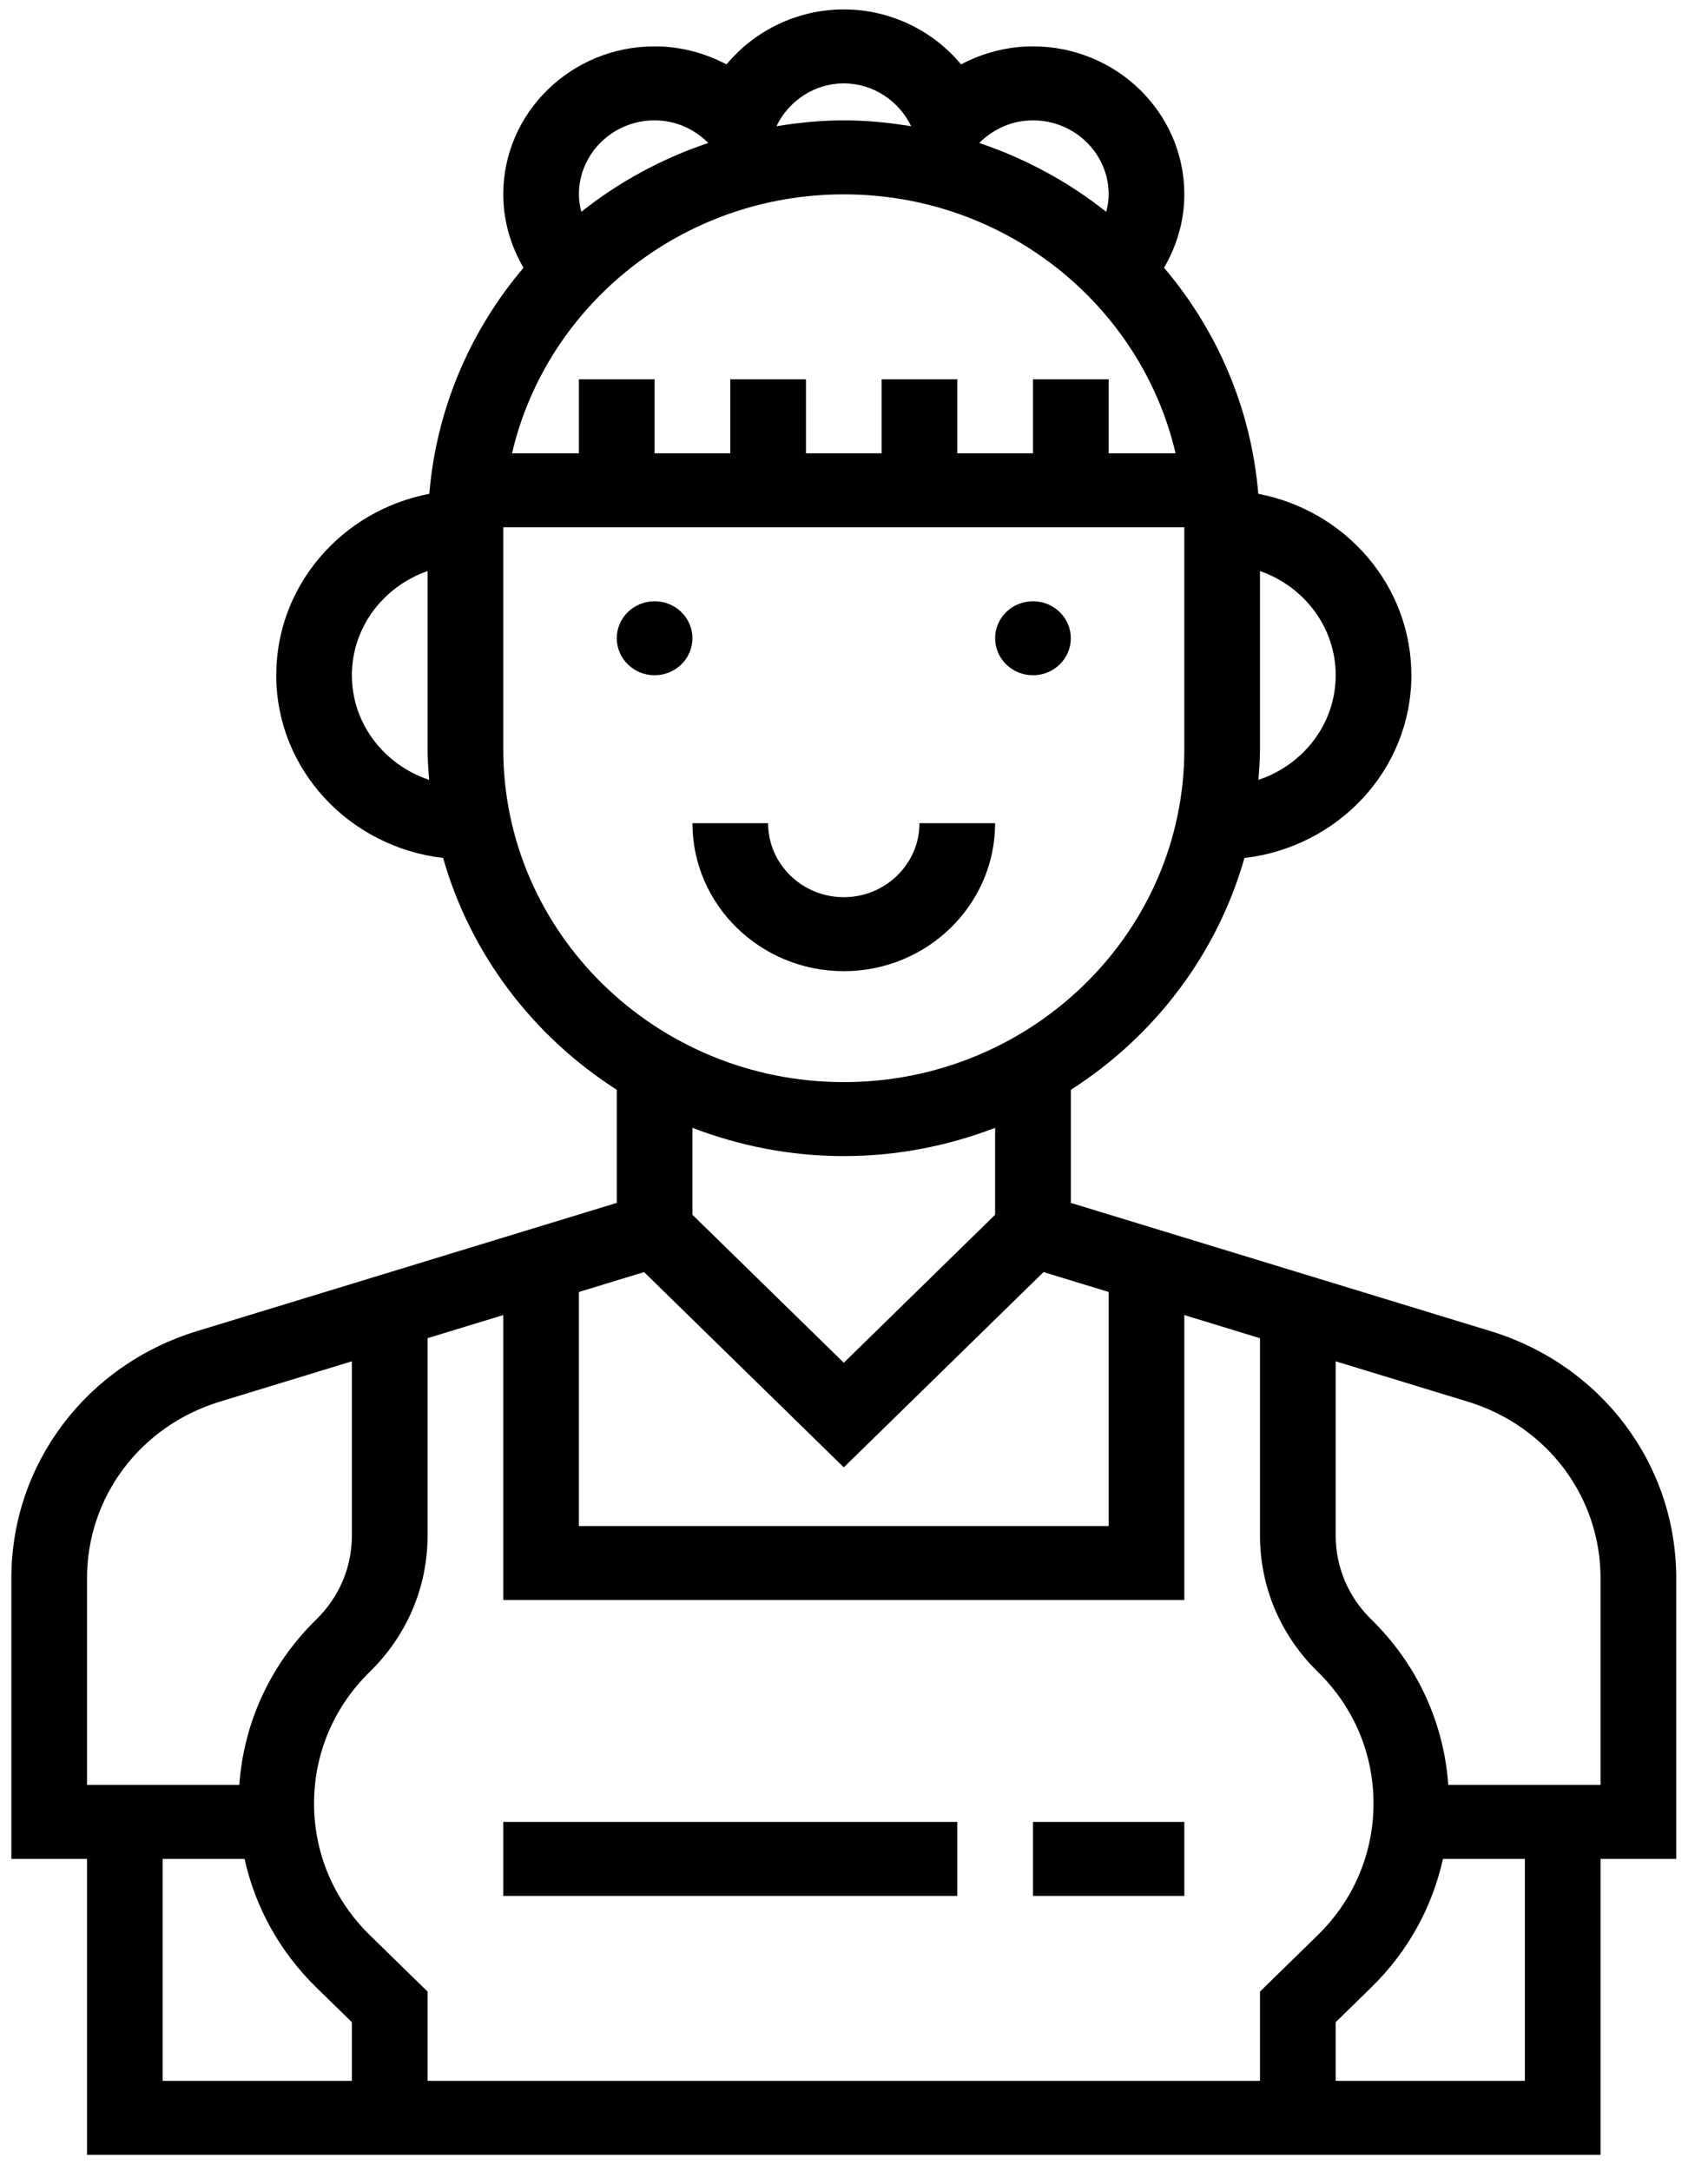 <svg width="37" height="47" viewBox="0 0 37 47" fill="none" xmlns="http://www.w3.org/2000/svg">
<path d="M36.312 34.17C36.312 31.704 34.694 29.554 32.285 28.819L23.197 26.044V23.596C25.008 22.439 26.364 20.662 26.958 18.577C28.989 18.34 30.574 16.666 30.574 14.62C30.574 12.673 29.144 11.051 27.258 10.692C27.103 8.84 26.365 7.148 25.216 5.797C25.498 5.316 25.656 4.771 25.656 4.208C25.656 2.441 24.185 1.004 22.377 1.004C21.831 1.004 21.295 1.141 20.82 1.395C20.208 0.658 19.278 0.204 18.279 0.204C17.279 0.204 16.349 0.658 15.738 1.395C15.262 1.141 14.726 1.004 14.18 1.004C12.372 1.004 10.902 2.441 10.902 4.208C10.902 4.771 11.059 5.316 11.341 5.797C10.193 7.149 9.455 8.841 9.3 10.692C7.413 11.051 5.984 12.673 5.984 14.62C5.984 16.666 7.569 18.34 9.599 18.576C10.193 20.662 11.549 22.438 13.361 23.595V26.044L4.272 28.819C1.864 29.554 0.246 31.705 0.246 34.17V40.248H1.885V46.655H34.672V40.248H36.312V34.17ZM28.545 36.195C29.326 36.957 29.754 37.969 29.754 39.047C29.754 40.124 29.326 41.136 28.545 41.899L27.295 43.12V45.053H9.262V43.12L8.012 41.899C7.232 41.136 6.803 40.124 6.803 39.047C6.803 37.969 7.232 36.957 8.012 36.195C8.818 35.407 9.262 34.36 9.262 33.246V28.973L10.902 28.473V34.642H25.656V28.473L27.295 28.974V33.247C27.295 34.36 27.739 35.407 28.545 36.195ZM22.377 8.212V9.814H20.738V8.212H19.098V9.814H17.459V8.212H15.82V9.814H14.18V8.212H12.541V9.814H11.092C11.84 6.609 14.775 4.208 18.279 4.208C21.782 4.208 24.717 6.609 25.466 9.814H24.017V8.212H22.377ZM28.935 14.62C28.935 15.674 28.23 16.563 27.261 16.885C27.278 16.665 27.295 16.446 27.295 16.221V12.364C28.247 12.696 28.935 13.577 28.935 14.62ZM24.017 4.208C24.017 4.337 23.995 4.464 23.964 4.587C23.152 3.941 22.222 3.436 21.213 3.096C21.527 2.782 21.937 2.606 22.377 2.606C23.281 2.606 24.017 3.325 24.017 4.208ZM18.279 1.805C18.908 1.805 19.47 2.178 19.739 2.733C19.262 2.656 18.777 2.606 18.279 2.606C17.78 2.606 17.295 2.656 16.819 2.733C17.088 2.178 17.649 1.805 18.279 1.805ZM14.18 2.606C14.62 2.606 15.03 2.782 15.343 3.095C14.334 3.435 13.404 3.941 12.593 4.586C12.562 4.463 12.541 4.337 12.541 4.208C12.541 3.325 13.276 2.606 14.18 2.606ZM7.623 14.62C7.623 13.577 8.311 12.696 9.262 12.364V16.221C9.262 16.446 9.279 16.665 9.297 16.885C8.327 16.563 7.623 15.674 7.623 14.62ZM10.902 16.221V11.416H25.656V16.221C25.656 20.195 22.347 23.429 18.279 23.429C14.211 23.429 10.902 20.195 10.902 16.221ZM18.279 25.031C19.436 25.031 20.539 24.809 21.557 24.419V26.301L18.279 29.505L15 26.301V24.419C16.018 24.809 17.121 25.031 18.279 25.031ZM13.952 27.542L18.279 31.77L22.606 27.542L24.017 27.973V33.04H12.541V27.973L13.952 27.542ZM1.885 34.17C1.885 32.409 3.041 30.873 4.761 30.348L7.623 29.474V33.246C7.623 33.931 7.349 34.577 6.853 35.062C5.861 36.031 5.281 37.292 5.184 38.646H1.885V34.17ZM3.524 40.248H5.298C5.529 41.294 6.06 42.256 6.852 43.031L7.623 43.783V45.053H3.524V40.248ZM33.033 45.053H28.935V43.783L29.704 43.031C30.498 42.257 31.027 41.295 31.258 40.248H33.033V45.053ZM34.672 38.646H31.374C31.277 37.292 30.697 36.031 29.705 35.062C29.208 34.577 28.935 33.932 28.935 33.246V29.474L31.797 30.348C33.517 30.873 34.672 32.409 34.672 34.17V38.646Z" fill="black"/>
<path d="M22.377 14.62C22.83 14.62 23.197 14.261 23.197 13.819C23.197 13.376 22.83 13.018 22.377 13.018C21.924 13.018 21.557 13.376 21.557 13.819C21.557 14.261 21.924 14.62 22.377 14.62Z" fill="black"/>
<path d="M14.18 14.62C14.633 14.62 15 14.261 15 13.819C15 13.376 14.633 13.018 14.18 13.018C13.728 13.018 13.361 13.376 13.361 13.819C13.361 14.261 13.728 14.62 14.18 14.62Z" fill="black"/>
<path d="M21.557 17.823H19.918C19.918 18.706 19.183 19.425 18.279 19.425C17.375 19.425 16.639 18.706 16.639 17.823H15C15 19.59 16.47 21.027 18.279 21.027C20.087 21.027 21.557 19.59 21.557 17.823Z" fill="black"/>
<path d="M20.738 39.447H10.902V41.049H20.738V39.447Z" fill="black"/>
<path d="M25.656 39.447H22.377V41.049H25.656V39.447Z" fill="black"/>
</svg>
